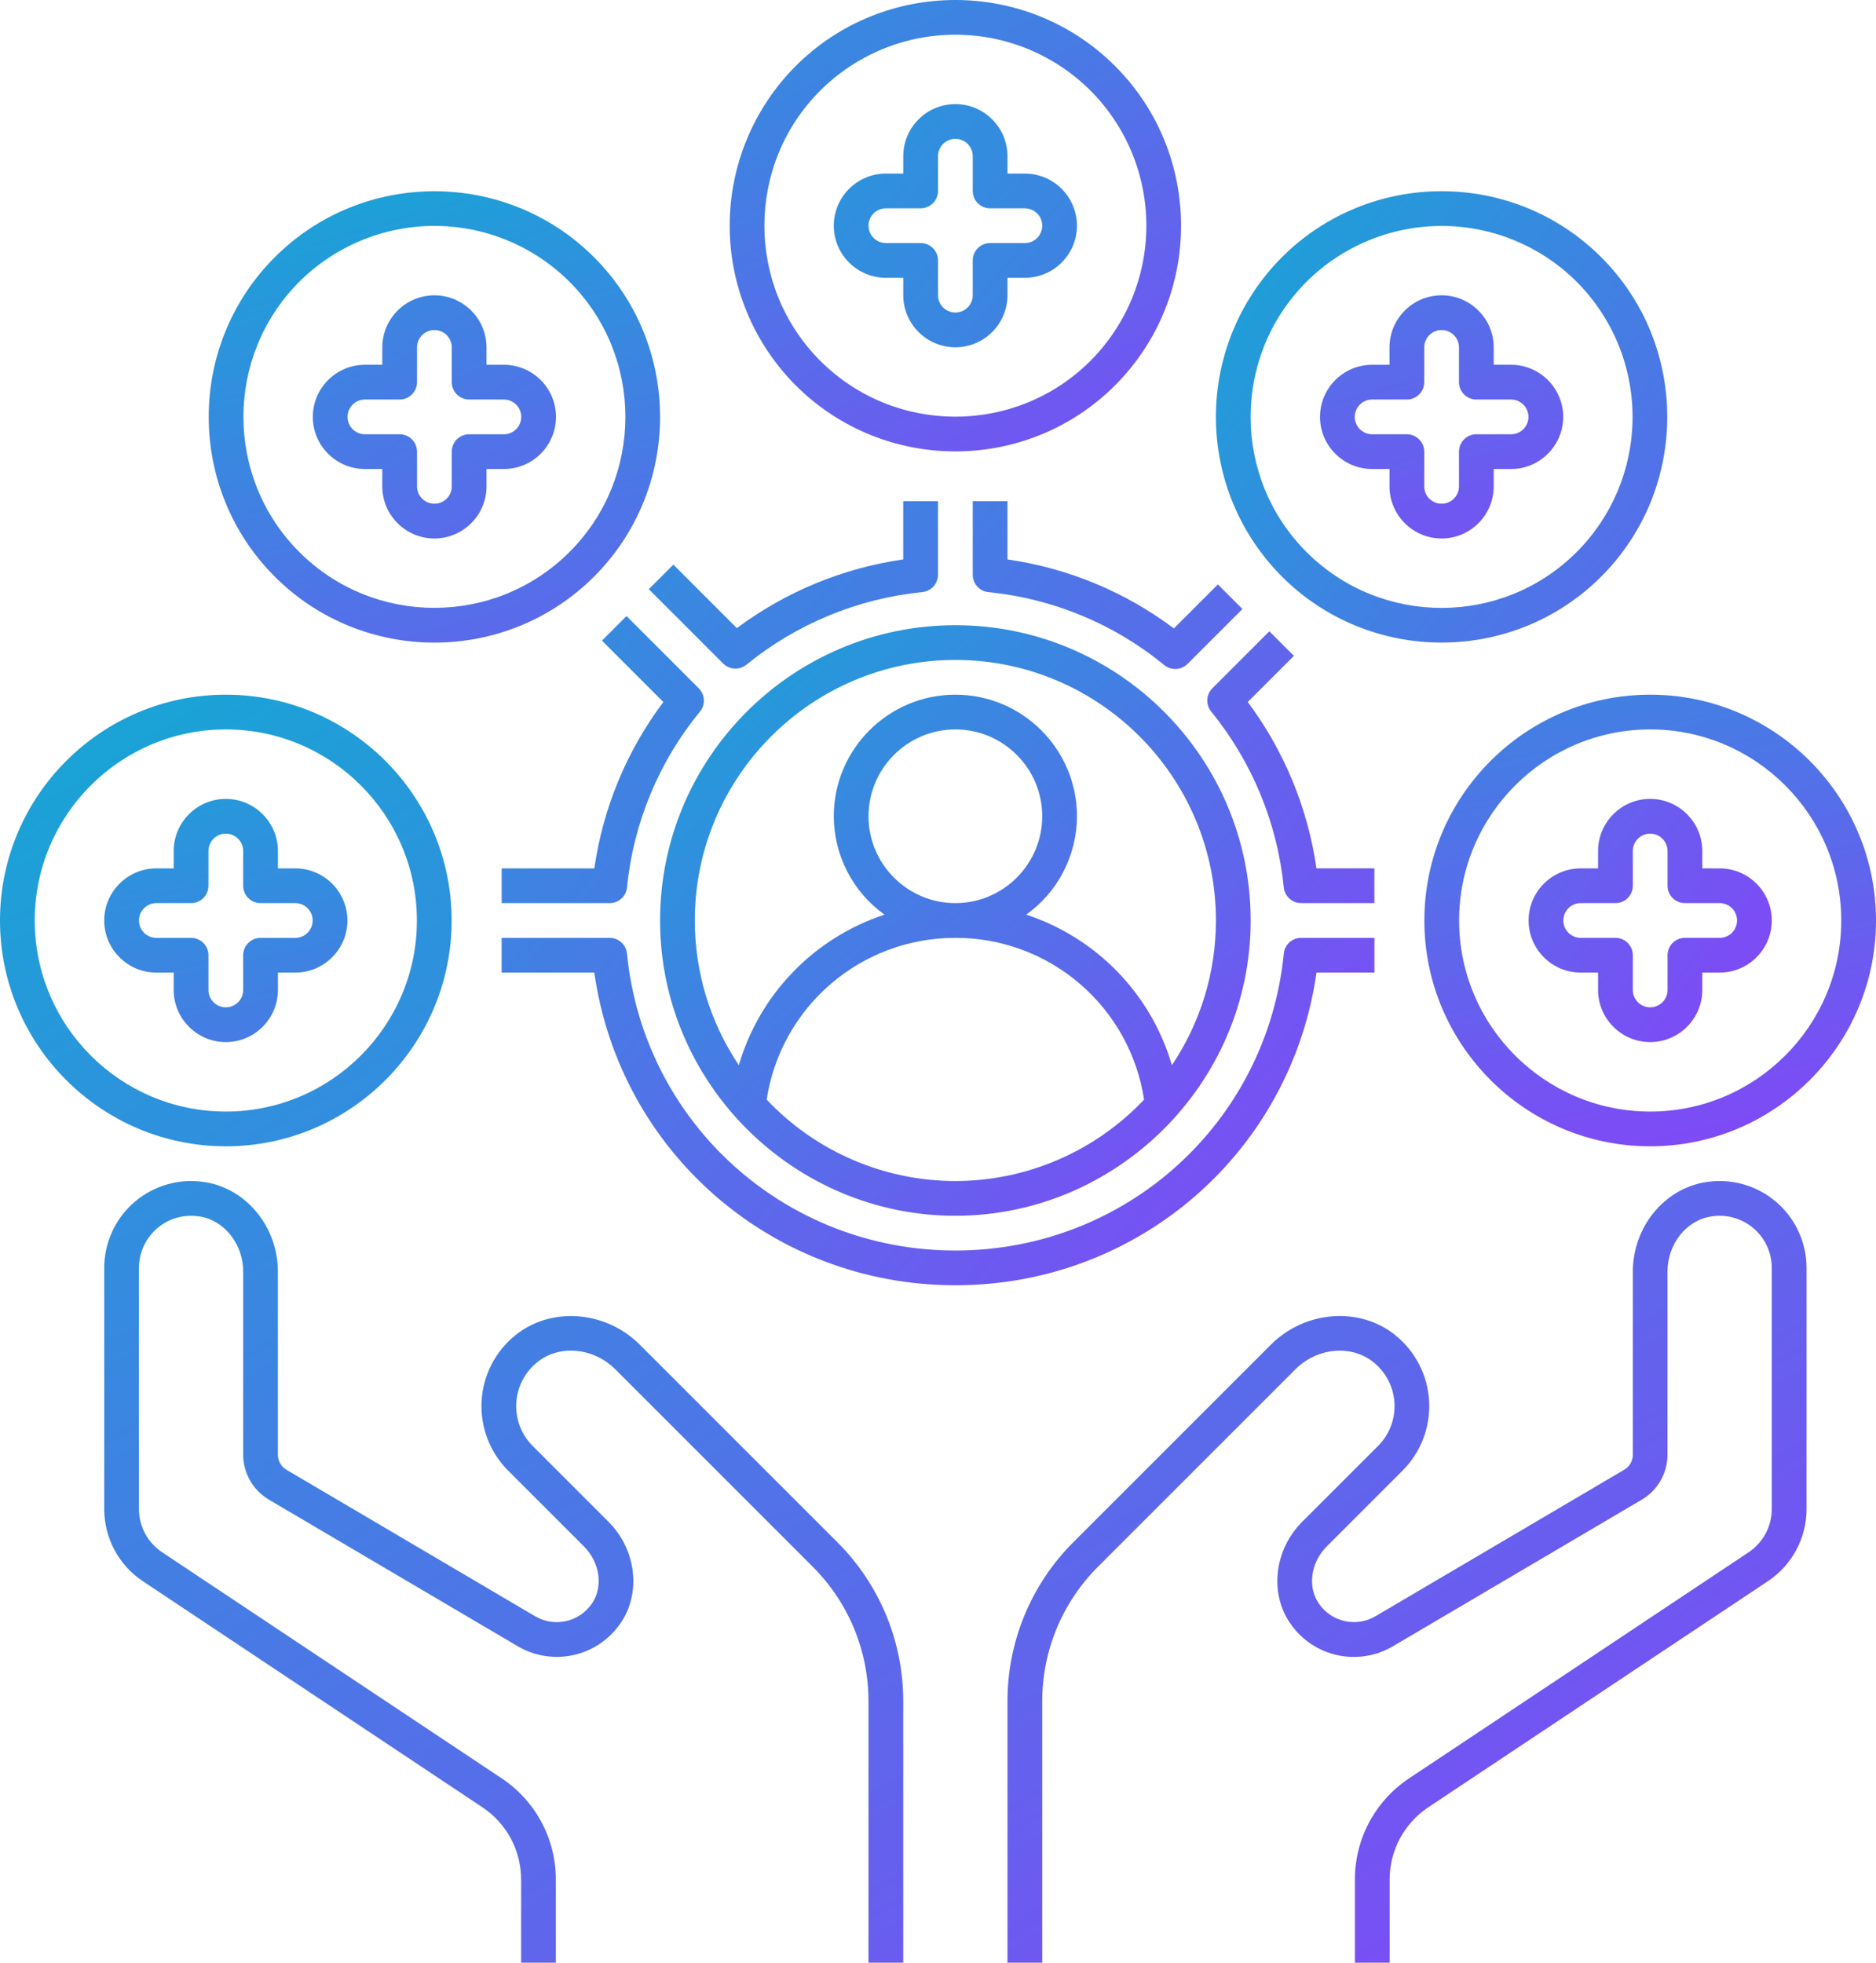 <svg width="432" height="452" viewBox="0 0 432 452" fill="none" xmlns="http://www.w3.org/2000/svg">
<path d="M322.992 338.637C325.065 336.559 326.68 334.07 327.732 331.33C328.783 328.59 329.249 325.66 329.098 322.729C328.947 319.798 328.183 316.932 326.856 314.314C325.529 311.696 323.667 309.386 321.392 307.533C313.192 300.829 300.552 301.749 292.648 309.661L247.232 355.077C242.388 359.894 238.547 365.624 235.933 371.935C233.318 378.246 231.982 385.013 232 391.845V451.973H240V391.853C240 380.101 244.576 369.053 252.888 360.741L298.304 315.325C303.344 310.293 311.256 309.589 316.328 313.733C317.741 314.876 318.897 316.304 319.722 317.924C320.547 319.544 321.022 321.319 321.117 323.134C321.211 324.949 320.922 326.764 320.27 328.46C319.617 330.157 318.615 331.697 317.328 332.981L299.848 350.461C293.392 356.917 292.272 367.029 297.224 373.997C299.791 377.665 303.651 380.226 308.028 381.167C312.405 382.108 316.976 381.358 320.824 379.069L378.08 345.341C381.728 343.189 383.984 339.229 383.984 335.005V292.837C383.984 286.525 388.264 281.069 393.936 280.149C395.661 279.848 397.43 279.927 399.121 280.383C400.812 280.838 402.382 281.658 403.722 282.785C405.062 283.911 406.14 285.318 406.879 286.905C407.618 288.492 408 290.222 408 291.973V347.485C408 351.509 406 355.245 402.648 357.477L324.48 409.525C320.639 412.078 317.489 415.542 315.311 419.608C313.133 423.674 311.996 428.216 312 432.829V451.973H320V432.821C320 426.117 323.336 419.893 328.92 416.173L407.088 364.133C409.835 362.311 412.087 359.837 413.644 356.931C415.2 354.026 416.013 350.781 416.008 347.485V291.973C416.006 289.064 415.371 286.191 414.146 283.553C412.921 280.915 411.136 278.575 408.914 276.698C406.693 274.82 404.089 273.449 401.284 272.68C398.479 271.911 395.54 271.762 392.672 272.245C383.168 273.797 376.008 282.645 376.008 292.829V334.997C376.007 335.693 375.825 336.376 375.48 336.981C375.135 337.585 374.639 338.09 374.04 338.445L316.784 372.173C314.658 373.433 312.135 373.844 309.719 373.322C307.304 372.799 305.175 371.383 303.76 369.357C301.04 365.533 301.792 359.845 305.52 356.117L322.992 338.637ZM47.328 272.245C44.46 271.764 41.522 271.913 38.718 272.683C35.914 273.452 33.311 274.824 31.091 276.701C28.871 278.579 27.086 280.918 25.862 283.555C24.637 286.192 24.002 289.065 24 291.973V347.485C24 354.197 27.336 360.421 32.912 364.133L111.08 416.181C113.825 418.004 116.076 420.479 117.633 423.383C119.189 426.288 120.002 429.533 120 432.829V451.973H128V432.821C128.004 428.208 126.867 423.666 124.689 419.6C122.511 415.534 119.361 412.07 115.52 409.517L37.352 357.469C35.704 356.377 34.352 354.893 33.418 353.151C32.484 351.409 31.997 349.462 32 347.485V291.973C32 284.853 38.312 278.901 46.04 280.141C51.712 281.061 56 286.517 56 292.829V334.997C56 339.229 58.264 343.189 61.904 345.333L119.168 379.069C123.016 381.35 127.584 382.095 131.958 381.155C136.332 380.214 140.189 377.658 142.76 373.997C147.72 367.029 146.592 356.909 140.144 350.461L122.664 332.981C121.38 331.696 120.379 330.155 119.728 328.459C119.077 326.763 118.789 324.949 118.883 323.134C118.977 321.32 119.452 319.545 120.275 317.926C121.099 316.306 122.253 314.878 123.664 313.733C128.728 309.581 136.648 310.285 141.688 315.325L187.104 360.741C191.203 364.817 194.452 369.665 196.664 375.006C198.877 380.346 200.008 386.072 199.992 391.853V451.973H207.992V391.853C208.011 385.021 206.675 378.254 204.06 371.942C201.446 365.631 197.605 359.901 192.76 355.085L147.344 309.669C139.44 301.757 126.808 300.829 118.6 307.541C116.325 309.394 114.463 311.704 113.136 314.322C111.809 316.94 111.045 319.806 110.894 322.737C110.743 325.668 111.209 328.598 112.26 331.338C113.312 334.078 114.927 336.567 117 338.645L134.48 356.125C138.2 359.853 138.96 365.541 136.232 369.373C134.815 371.394 132.688 372.806 130.275 373.328C127.863 373.85 125.342 373.443 123.216 372.189L65.96 338.461C65.361 338.106 64.865 337.601 64.52 336.997C64.175 336.392 63.993 335.709 63.992 335.013V292.845C64 282.637 56.832 273.797 47.328 272.245ZM0 211.973C0 240.645 23.328 263.973 52 263.973C80.672 263.973 104 240.645 104 211.973C104 183.301 80.672 159.973 52 159.973C23.328 159.973 0 183.301 0 211.973ZM52 167.973C76.264 167.973 96 187.709 96 211.973C96 236.237 76.264 255.973 52 255.973C27.736 255.973 8 236.237 8 211.973C8 187.709 27.736 167.973 52 167.973Z" fill="url(#paint0_linear_1125_184)"/>
<path d="M36 223.973H40V227.973C40 234.589 45.384 239.973 52 239.973C58.616 239.973 64 234.589 64 227.973V223.973H68C74.616 223.973 80 218.589 80 211.973C80 205.357 74.616 199.973 68 199.973H64V195.973C64 189.357 58.616 183.973 52 183.973C45.384 183.973 40 189.357 40 195.973V199.973H36C29.384 199.973 24 205.357 24 211.973C24 218.589 29.384 223.973 36 223.973ZM36 207.973H44C45.061 207.973 46.078 207.551 46.828 206.801C47.579 206.051 48 205.034 48 203.973V195.973C48 194.912 48.421 193.894 49.172 193.144C49.922 192.394 50.939 191.973 52 191.973C53.061 191.973 54.078 192.394 54.828 193.144C55.579 193.894 56 194.912 56 195.973V203.973C56 205.034 56.421 206.051 57.172 206.801C57.922 207.551 58.939 207.973 60 207.973H68C69.061 207.973 70.078 208.394 70.828 209.144C71.579 209.894 72 210.912 72 211.973C72 213.034 71.579 214.051 70.828 214.801C70.078 215.551 69.061 215.973 68 215.973H60C58.939 215.973 57.922 216.394 57.172 217.144C56.421 217.894 56 218.912 56 219.973V227.973C56 229.034 55.579 230.051 54.828 230.801C54.078 231.551 53.061 231.973 52 231.973C50.939 231.973 49.922 231.551 49.172 230.801C48.421 230.051 48 229.034 48 227.973V219.973C48 218.912 47.579 217.894 46.828 217.144C46.078 216.394 45.061 215.973 44 215.973H36C34.939 215.973 33.922 215.551 33.172 214.801C32.421 214.051 32 213.034 32 211.973C32 210.912 32.421 209.894 33.172 209.144C33.922 208.394 34.939 207.973 36 207.973ZM380 159.973C351.328 159.973 328 183.301 328 211.973C328 240.645 351.328 263.973 380 263.973C408.672 263.973 432 240.645 432 211.973C432 183.301 408.672 159.973 380 159.973ZM380 255.973C355.736 255.973 336 236.237 336 211.973C336 187.709 355.736 167.973 380 167.973C404.264 167.973 424 187.709 424 211.973C424 236.237 404.264 255.973 380 255.973Z" fill="url(#paint1_linear_1125_184)"/>
<path d="M396 199.971H392V195.971C392 189.355 386.616 183.971 380 183.971C373.384 183.971 368 189.355 368 195.971V199.971H364C357.384 199.971 352 205.355 352 211.971C352 218.587 357.384 223.971 364 223.971H368V227.971C368 234.587 373.384 239.971 380 239.971C386.616 239.971 392 234.587 392 227.971V223.971H396C402.616 223.971 408 218.587 408 211.971C408 205.355 402.616 199.971 396 199.971ZM396 215.971H388C386.939 215.971 385.922 216.393 385.172 217.143C384.422 217.893 384 218.91 384 219.971V227.971C384 229.032 383.579 230.05 382.829 230.8C382.078 231.55 381.061 231.971 380 231.971C378.939 231.971 377.922 231.55 377.172 230.8C376.422 230.05 376 229.032 376 227.971V219.971C376 218.91 375.579 217.893 374.829 217.143C374.078 216.393 373.061 215.971 372 215.971H364C362.939 215.971 361.922 215.55 361.172 214.8C360.422 214.05 360 213.032 360 211.971C360 210.91 360.422 209.893 361.172 209.143C361.922 208.393 362.939 207.971 364 207.971H372C373.061 207.971 374.078 207.55 374.829 206.8C375.579 206.05 376 205.032 376 203.971V195.971C376 194.91 376.422 193.893 377.172 193.143C377.922 192.393 378.939 191.971 380 191.971C381.061 191.971 382.078 192.393 382.829 193.143C383.579 193.893 384 194.91 384 195.971V203.971C384 205.032 384.422 206.05 385.172 206.8C385.922 207.55 386.939 207.971 388 207.971H396C397.061 207.971 398.078 208.393 398.829 209.143C399.579 209.893 400 210.91 400 211.971C400 213.032 399.579 214.05 398.829 214.8C398.078 215.55 397.061 215.971 396 215.971ZM295.192 59.235C285.457 68.995 279.99 82.218 279.99 96.003C279.99 109.789 285.457 123.011 295.192 132.771C315.472 153.051 348.456 153.043 368.728 132.771C389 112.499 389 79.507 368.728 59.235C348.456 38.963 315.472 38.963 295.192 59.235ZM363.08 127.123C345.92 144.283 318.008 144.283 300.856 127.123C283.704 109.963 283.696 82.051 300.856 64.899C309.114 56.66 320.303 52.032 331.968 52.032C343.633 52.032 354.822 56.66 363.08 64.899C371.318 73.158 375.944 84.347 375.944 96.011C375.944 107.676 371.318 118.864 363.08 127.123Z" fill="url(#paint2_linear_1125_184)"/>
<path d="M347.968 84.003H343.968V80.003C343.968 73.387 338.584 68.003 331.968 68.003C325.352 68.003 319.968 73.387 319.968 80.003V84.003H315.968C309.352 84.003 303.968 89.387 303.968 96.003C303.968 102.619 309.352 108.003 315.968 108.003H319.968V112.003C319.968 118.619 325.352 124.003 331.968 124.003C338.584 124.003 343.968 118.619 343.968 112.003V108.003H347.968C354.584 108.003 359.968 102.619 359.968 96.003C359.968 89.387 354.584 84.003 347.968 84.003ZM347.968 100.003H339.968C338.907 100.003 337.89 100.424 337.14 101.175C336.39 101.925 335.968 102.942 335.968 104.003V112.003C335.968 113.064 335.547 114.081 334.796 114.831C334.046 115.582 333.029 116.003 331.968 116.003C330.907 116.003 329.89 115.582 329.14 114.831C328.39 114.081 327.968 113.064 327.968 112.003V104.003C327.968 102.942 327.547 101.925 326.796 101.175C326.046 100.424 325.029 100.003 323.968 100.003H315.968C314.907 100.003 313.89 99.582 313.14 98.832C312.39 98.081 311.968 97.064 311.968 96.003C311.968 94.942 312.39 93.925 313.14 93.175C313.89 92.424 314.907 92.003 315.968 92.003H323.968C325.029 92.003 326.046 91.582 326.796 90.832C327.547 90.081 327.968 89.064 327.968 88.003V80.003C327.968 78.942 328.39 77.925 329.14 77.175C329.89 76.424 330.907 76.003 331.968 76.003C333.029 76.003 334.046 76.424 334.796 77.175C335.547 77.925 335.968 78.942 335.968 80.003V88.003C335.968 89.064 336.39 90.081 337.14 90.832C337.89 91.582 338.907 92.003 339.968 92.003H347.968C349.029 92.003 350.046 92.424 350.796 93.175C351.547 93.925 351.968 94.942 351.968 96.003C351.968 97.064 351.547 98.081 350.796 98.832C350.046 99.582 349.029 100.003 347.968 100.003ZM63.264 132.779C83.544 153.059 116.528 153.051 136.8 132.779C157.072 112.507 157.072 79.515 136.8 59.243C116.528 38.971 83.536 38.971 63.264 59.243C42.992 79.515 42.992 112.499 63.264 132.779ZM68.92 64.891C77.178 56.652 88.367 52.024 100.032 52.024C111.697 52.024 122.886 56.652 131.144 64.891C148.304 82.051 148.304 109.963 131.144 127.115C113.984 144.267 86.072 144.275 68.92 127.115C51.768 109.955 51.768 82.051 68.92 64.891Z" fill="url(#paint3_linear_1125_184)"/>
<path d="M84.032 108.004H88.032V112.004C88.032 118.62 93.416 124.004 100.032 124.004C106.648 124.004 112.032 118.62 112.032 112.004V108.004H116.032C122.648 108.004 128.032 102.62 128.032 96.004C128.032 89.388 122.648 84.004 116.032 84.004H112.032V80.004C112.032 73.388 106.648 68.004 100.032 68.004C93.416 68.004 88.032 73.388 88.032 80.004V84.004H84.032C77.416 84.004 72.032 89.388 72.032 96.004C72.032 102.62 77.416 108.004 84.032 108.004ZM84.032 92.004H92.032C93.093 92.004 94.11 91.583 94.86 90.832C95.611 90.082 96.032 89.065 96.032 88.004V80.004C96.032 78.943 96.453 77.926 97.204 77.176C97.954 76.425 98.971 76.004 100.032 76.004C101.093 76.004 102.11 76.425 102.86 77.176C103.611 77.926 104.032 78.943 104.032 80.004V88.004C104.032 89.065 104.453 90.082 105.204 90.832C105.954 91.583 106.971 92.004 108.032 92.004H116.032C117.093 92.004 118.11 92.425 118.86 93.176C119.611 93.926 120.032 94.943 120.032 96.004C120.032 97.065 119.611 98.082 118.86 98.832C118.11 99.583 117.093 100.004 116.032 100.004H108.032C106.971 100.004 105.954 100.425 105.204 101.176C104.453 101.926 104.032 102.943 104.032 104.004V112.004C104.032 113.065 103.611 114.082 102.86 114.832C102.11 115.583 101.093 116.004 100.032 116.004C98.971 116.004 97.954 115.583 97.204 114.832C96.453 114.082 96.032 113.065 96.032 112.004V104.004C96.032 102.943 95.611 101.926 94.86 101.176C94.11 100.425 93.093 100.004 92.032 100.004H84.032C82.971 100.004 81.954 99.583 81.204 98.832C80.453 98.082 80.032 97.065 80.032 96.004C80.032 94.943 80.453 93.926 81.204 93.176C81.954 92.425 82.971 92.004 84.032 92.004ZM183.232 15.204C173.497 24.964 168.03 38.187 168.03 51.972C168.03 65.757 173.497 78.98 183.232 88.74C193.368 98.876 206.688 103.948 220 103.948C233.312 103.948 246.632 98.876 256.768 88.74C277.04 68.468 277.04 35.476 256.768 15.204C236.496 -5.068 203.504 -5.068 183.232 15.204ZM251.112 83.084C233.952 100.244 206.04 100.244 188.888 83.084C171.736 65.924 171.728 38.012 188.888 20.86C197.146 12.621 208.335 7.993 220 7.993C231.665 7.993 242.854 12.621 251.112 20.86C259.353 29.117 263.982 40.306 263.982 51.972C263.982 63.638 259.353 74.827 251.112 83.084Z" fill="url(#paint4_linear_1125_184)"/>
<path d="M236 39.973H232V35.973C232 29.357 226.616 23.973 220 23.973C213.384 23.973 208 29.357 208 35.973V39.973H204C197.384 39.973 192 45.357 192 51.973C192 58.589 197.384 63.973 204 63.973H208V67.973C208 74.589 213.384 79.973 220 79.973C226.616 79.973 232 74.589 232 67.973V63.973H236C242.616 63.973 248 58.589 248 51.973C248 45.357 242.616 39.973 236 39.973ZM236 55.973H228C226.939 55.973 225.922 56.394 225.172 57.144C224.422 57.894 224 58.912 224 59.973V67.973C224 69.034 223.579 70.051 222.829 70.801C222.078 71.551 221.061 71.973 220 71.973C218.939 71.973 217.922 71.551 217.172 70.801C216.422 70.051 216 69.034 216 67.973V59.973C216 58.912 215.579 57.894 214.829 57.144C214.078 56.394 213.061 55.973 212 55.973H204C202.939 55.973 201.922 55.551 201.172 54.801C200.422 54.051 200 53.033 200 51.973C200 50.912 200.422 49.894 201.172 49.144C201.922 48.394 202.939 47.973 204 47.973H212C213.061 47.973 214.078 47.551 214.829 46.801C215.579 46.051 216 45.033 216 43.973V35.973C216 34.912 216.422 33.894 217.172 33.144C217.922 32.394 218.939 31.973 220 31.973C221.061 31.973 222.078 32.394 222.829 33.144C223.579 33.894 224 34.912 224 35.973V43.973C224 45.033 224.422 46.051 225.172 46.801C225.922 47.551 226.939 47.973 228 47.973H236C237.061 47.973 238.078 48.394 238.829 49.144C239.579 49.894 240 50.912 240 51.973C240 53.033 239.579 54.051 238.829 54.801C238.078 55.551 237.061 55.973 236 55.973ZM115.52 199.973V207.973H140.4C141.392 207.972 142.348 207.603 143.084 206.938C143.82 206.273 144.283 205.359 144.384 204.373C145.86 189.508 151.706 175.414 161.184 163.869C161.811 163.1 162.131 162.127 162.081 161.136C162.03 160.146 161.614 159.209 160.912 158.509L144.272 141.869L138.616 147.525L152.752 161.661C144.318 172.895 138.854 186.075 136.864 199.981L115.52 199.973ZM270.32 144.717C259.086 136.283 245.906 130.818 232 128.829V115.413H224V132.373C224 134.429 225.56 136.149 227.6 136.357C242.465 137.832 256.559 143.678 268.104 153.157C268.872 153.784 269.846 154.103 270.837 154.053C271.827 154.003 272.763 153.586 273.464 152.885L286.104 140.245L280.448 134.589L270.32 144.717ZM115.52 223.973H136.856C142.712 265.269 177.84 295.973 220.008 295.973C262.176 295.973 297.296 265.269 303.16 223.973H316.496V215.973H299.616C298.623 215.974 297.666 216.343 296.93 217.01C296.194 217.676 295.731 218.593 295.632 219.581C291.76 258.573 259.248 287.973 220 287.973C180.752 287.973 148.24 258.573 144.376 219.581C144.279 218.592 143.817 217.675 143.081 217.008C142.344 216.341 141.386 215.972 140.392 215.973H115.512V223.973H115.52ZM292.296 145.381L279.176 158.501C278.478 159.2 278.063 160.132 278.011 161.119C277.959 162.106 278.275 163.077 278.896 163.845C288.32 175.419 294.137 189.506 295.624 204.357C295.722 205.345 296.183 206.263 296.92 206.93C297.656 207.596 298.615 207.965 299.608 207.965H316.488V199.965H303.152C301.154 186.074 295.715 172.904 287.328 161.653L297.952 151.029L292.296 145.381ZM149.408 135.677L166.528 152.797C167.227 153.495 168.16 153.91 169.146 153.962C170.133 154.014 171.104 153.698 171.872 153.077C183.446 143.653 197.533 137.836 212.384 136.349C213.373 136.251 214.29 135.789 214.957 135.053C215.624 134.317 215.993 133.358 215.992 132.365V115.405H207.992V128.821C194.102 130.819 180.932 136.258 169.68 144.645L155.056 130.021L149.408 135.677Z" fill="url(#paint5_linear_1125_184)"/>
<path d="M220 143.973C182.504 143.973 152 174.477 152 211.973C152 249.445 182.72 279.973 220 279.973C257.112 279.973 288 249.581 288 211.973C288 174.477 257.496 143.973 220 143.973ZM200 187.973C200 176.949 208.976 167.973 220 167.973C231.024 167.973 240 176.949 240 187.973C240 198.997 231.024 207.973 220 207.973C208.976 207.973 200 198.997 200 187.973ZM220 271.973C211.862 271.967 203.811 270.3 196.339 267.076C188.867 263.852 182.131 259.137 176.544 253.221C178.13 242.838 183.387 233.37 191.362 226.534C199.336 219.699 209.497 215.952 220 215.973C230.504 215.949 240.667 219.695 248.642 226.531C256.617 233.366 261.873 242.837 263.456 253.221C257.866 259.134 251.129 263.846 243.658 267.07C236.187 270.294 228.137 271.962 220 271.973ZM269.864 245.293C267.503 237.227 263.214 229.856 257.369 223.817C251.524 217.778 244.297 213.252 236.312 210.629C239.919 208.051 242.86 204.652 244.893 200.713C246.925 196.773 247.99 192.406 248 187.973C248 172.533 235.44 159.973 220 159.973C204.56 159.973 192 172.533 192 187.973C192.01 192.406 193.075 196.773 195.107 200.713C197.14 204.652 200.081 208.051 203.688 210.629C195.703 213.252 188.476 217.778 182.631 223.817C176.786 229.856 172.497 237.227 170.136 245.293C163.519 235.441 159.99 223.84 160 211.973C160 178.885 186.912 151.973 220 151.973C253.088 151.973 280 178.885 280 211.973C280.009 223.84 276.48 235.441 269.864 245.293Z" fill="url(#paint6_linear_1125_184)"/>
<defs>
<linearGradient id="paint0_linear_1125_184" x1="14.843" y1="178.793" x2="264.793" y2="587.474" gradientUnits="userSpaceOnUse">
<stop stop-color="#1BA2D7"/>
<stop offset="1" stop-color="#8D3DFA"/>
</linearGradient>
<linearGradient id="paint1_linear_1125_184" x1="38.557" y1="166.676" x2="80.891" y2="357.278" gradientUnits="userSpaceOnUse">
<stop stop-color="#1BA2D7"/>
<stop offset="1" stop-color="#8D3DFA"/>
</linearGradient>
<linearGradient id="paint2_linear_1125_184" x1="284.557" y1="56.66" x2="465.414" y2="192.263" gradientUnits="userSpaceOnUse">
<stop stop-color="#1BA2D7"/>
<stop offset="1" stop-color="#8D3DFA"/>
</linearGradient>
<linearGradient id="paint3_linear_1125_184" x1="59.189" y1="50.739" x2="112.723" y2="235.096" gradientUnits="userSpaceOnUse">
<stop stop-color="#1BA2D7"/>
<stop offset="1" stop-color="#8D3DFA"/>
</linearGradient>
<linearGradient id="paint4_linear_1125_184" x1="79.166" y1="7.992" x2="178.91" y2="192.564" gradientUnits="userSpaceOnUse">
<stop stop-color="#1BA2D7"/>
<stop offset="1" stop-color="#8D3DFA"/>
</linearGradient>
<linearGradient id="paint5_linear_1125_184" x1="122.683" y1="41.504" x2="380.714" y2="260.318" gradientUnits="userSpaceOnUse">
<stop stop-color="#1BA2D7"/>
<stop offset="1" stop-color="#8D3DFA"/>
</linearGradient>
<linearGradient id="paint6_linear_1125_184" x1="156.852" y1="152.738" x2="286.394" y2="301.408" gradientUnits="userSpaceOnUse">
<stop stop-color="#1BA2D7"/>
<stop offset="1" stop-color="#8D3DFA"/>
</linearGradient>
</defs>
</svg>
